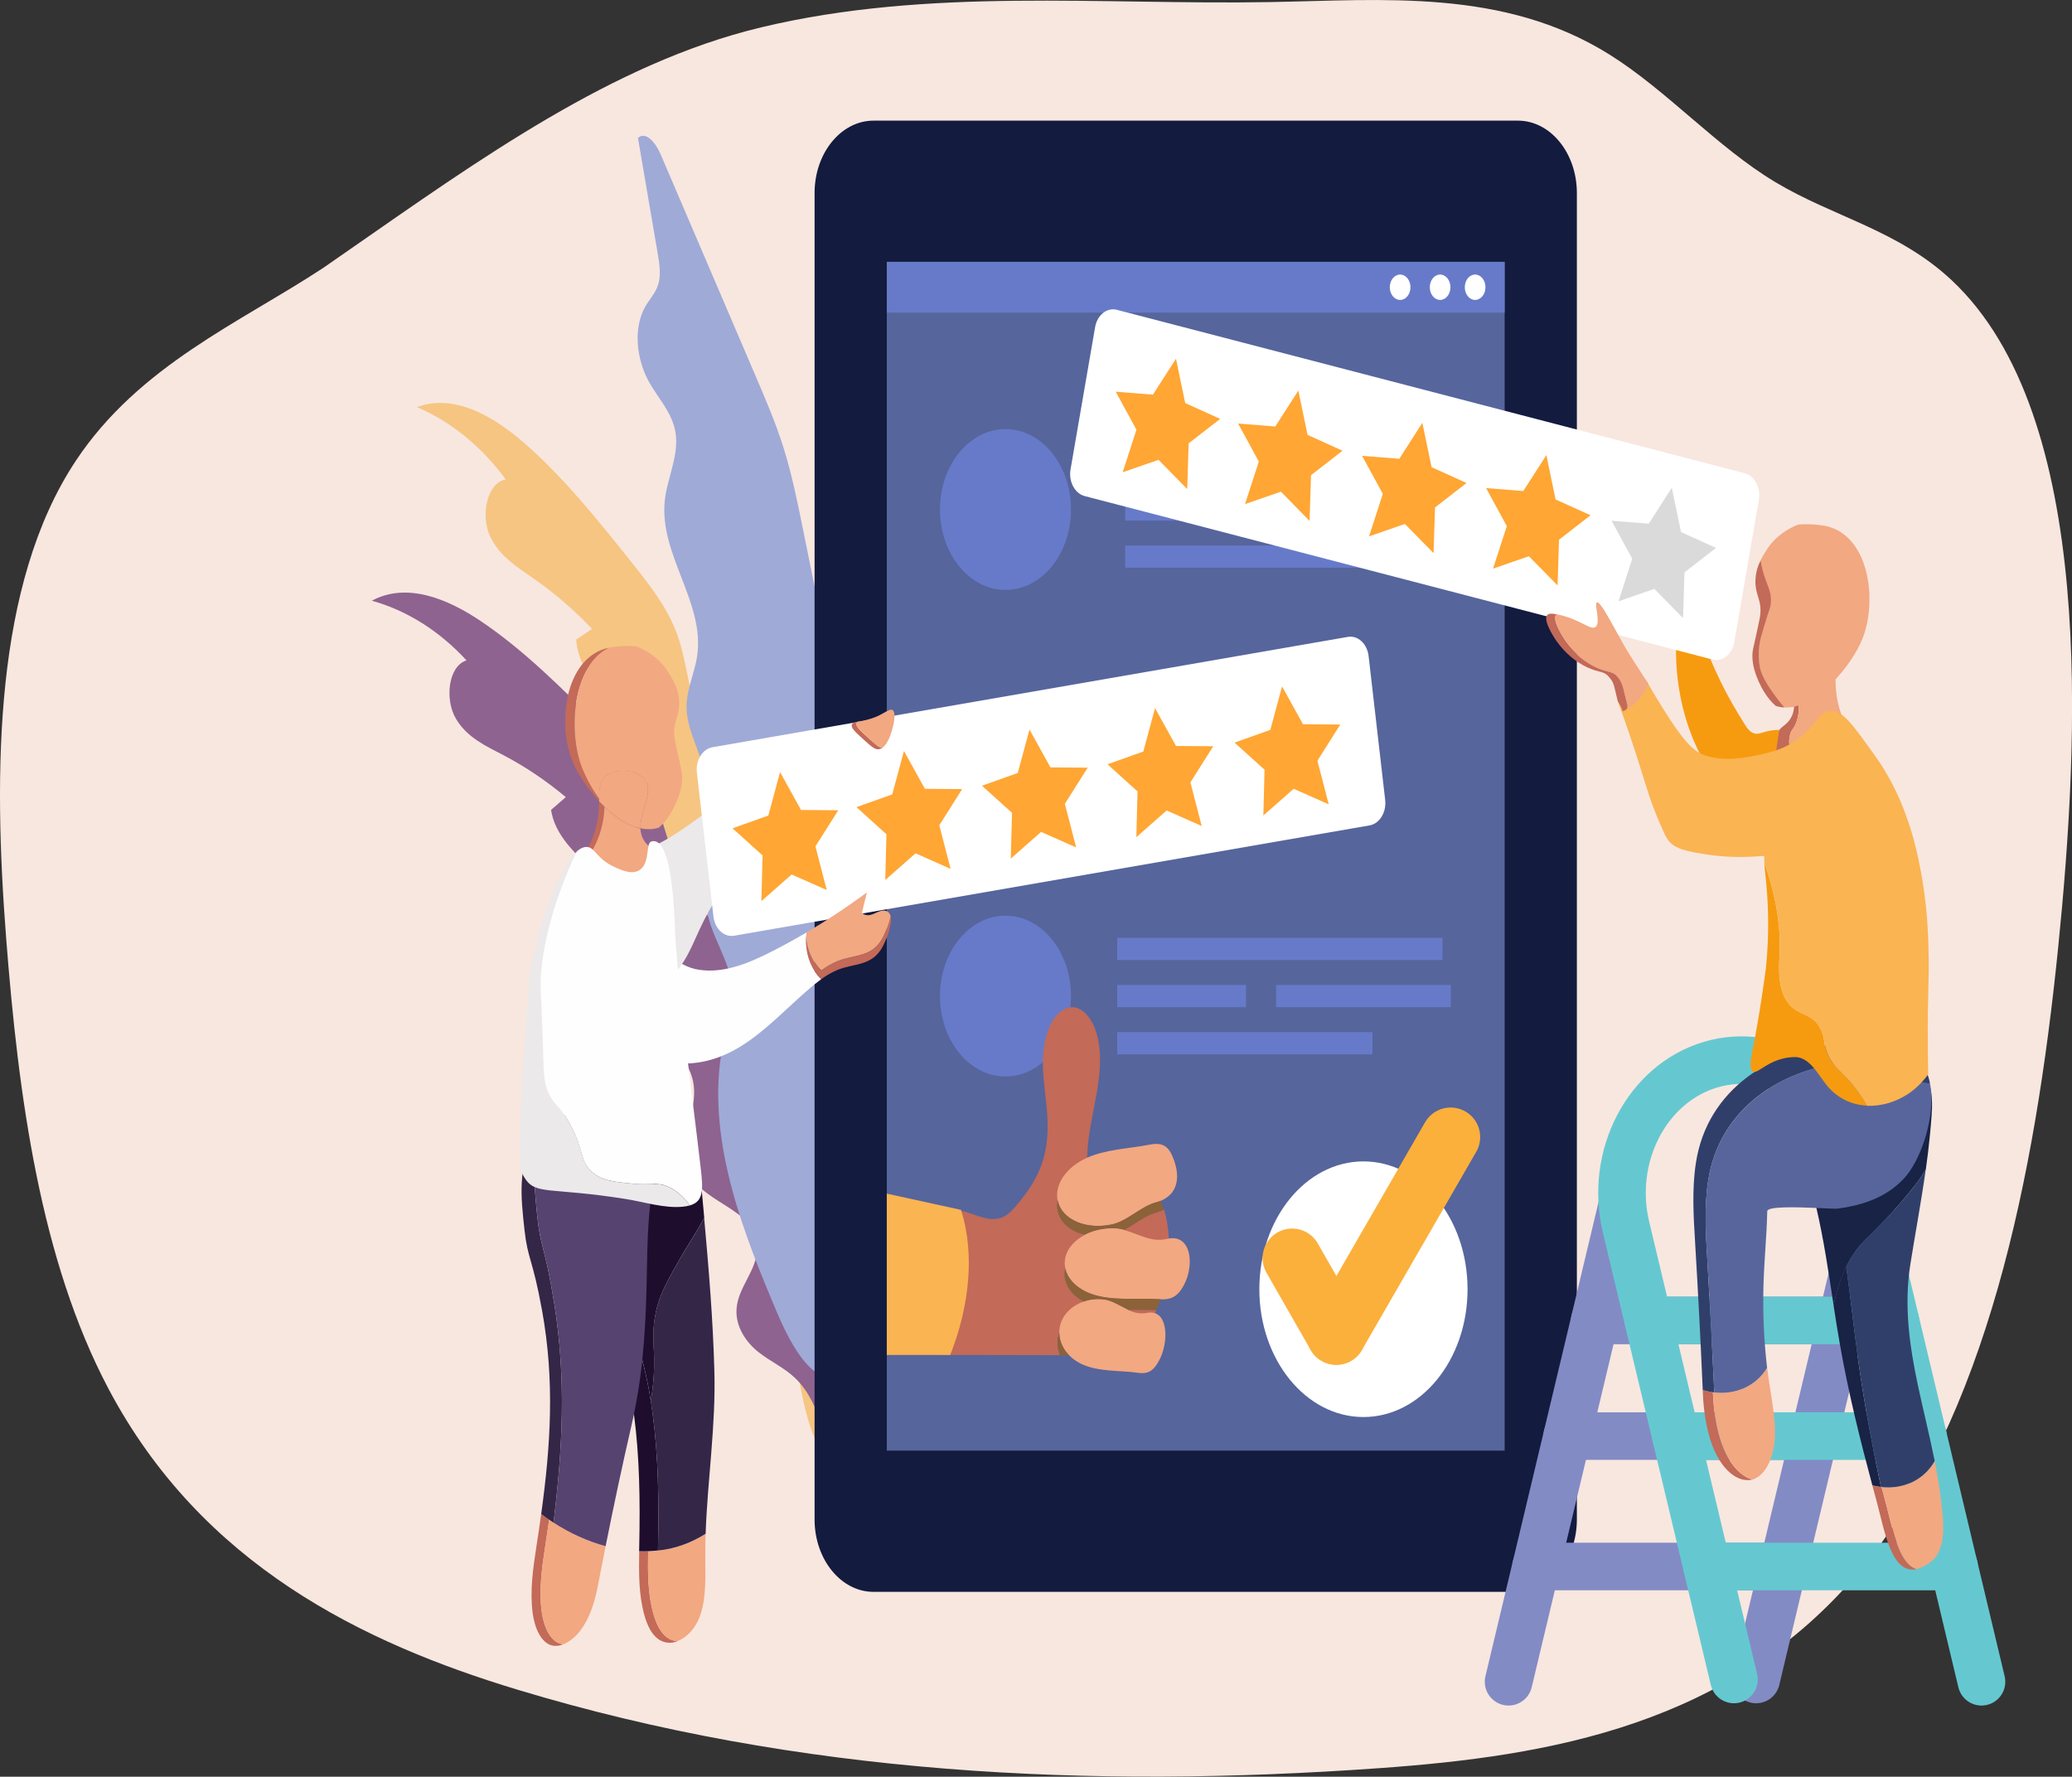 <svg width="456" height="391" viewBox="0 0 456 391" fill="none" xmlns="http://www.w3.org/2000/svg">
<rect x="0" y="0" width="456" height="391" fill="#333333" stroke="none"/>
<g clip-path="url(#clip0)">
<path d="M161.174 7.714C163.329 7.078 165.495 6.5 167.673 5.98C204.588 -2.805 242.194 1.115 279.451 0.46C304.337 0.026 330.825 -2.576 354.111 11.942C366.875 19.903 377.859 32.379 390.714 40.084C403.57 47.789 417.754 50.625 429.564 61.713C461.351 91.55 457.572 162.777 452.973 208.35C447.859 259.019 437.204 312.229 409.228 345.76C380.917 379.691 340.923 386.464 303.493 389.123C240.04 393.654 175.927 390.64 113.862 371.843C79.897 361.57 44.374 344.39 23.868 305.612C8.9 277.313 4.054 241.332 1.356 206.49C-1.483 169.832 -1.335 128.599 16.677 101.415C30.614 80.415 52.811 71.005 71.095 58.986C100.113 38.957 129.25 17.141 161.174 7.714Z" fill="#F8E7DF"/>
<path d="M169.52 201.842C167.705 192.831 165.755 183.769 162.269 175.534C159.048 167.928 154.538 161.086 152.317 152.986C151.204 148.923 150.692 144.621 149.385 140.649C147.266 134.145 143.169 128.976 139.182 123.977C131.62 114.489 123.995 104.949 115.166 97.318C108.317 91.407 99.77 86.564 91.774 89.603C99.272 92.802 105.99 98.272 111.305 105.509C107.152 106.255 105.757 113.435 107.816 117.928C109.875 122.42 113.901 124.866 117.553 127.402C122.078 130.558 126.345 134.243 130.292 138.407L126.806 140.762C127.481 151.169 139.902 156.598 139.313 166.996C139.076 171.181 136.628 174.849 136.551 179.042C136.339 190.433 152.2 194.002 152.507 205.389C152.67 211.308 148.22 216.641 149.202 222.443C150.734 231.51 163.919 233.5 163.149 242.711C162.739 247.667 158.081 250.733 157.378 255.637C156.83 259.444 158.882 263.125 161.319 265.575C163.756 268.025 166.663 269.742 168.906 272.457C174.203 278.857 174.557 288.961 175.161 298.041C175.45 302.268 178.692 324.704 185.198 320.589C189.765 317.705 183.75 289.719 183.107 284.65C179.571 256.821 175.042 229.218 169.52 201.842Z" fill="#F6C582"/>
<path d="M169.287 233.114C166.663 224.412 163.901 215.67 159.688 207.964C155.803 200.849 150.696 194.665 147.75 186.895C146.274 182.992 145.373 178.808 143.717 175.04C141.008 168.882 136.48 164.29 132.062 159.863C123.688 151.472 115.254 143.03 105.771 136.66C98.428 131.725 89.493 128.078 81.825 132.198C89.561 134.35 96.728 138.867 102.663 145.328C98.605 146.629 97.87 153.966 100.325 158.146C102.779 162.326 107 164.216 110.86 166.228C115.645 168.745 120.219 171.824 124.521 175.421L121.272 178.24C122.883 188.473 135.724 192.181 136.085 202.596C136.226 206.785 134.128 210.77 134.432 214.946C135.255 226.294 151.342 227.668 152.684 238.942C153.39 244.805 149.442 250.715 150.943 256.343C153.291 265.146 166.575 265.315 166.649 274.577C166.688 279.555 162.34 283.25 162.086 288.21C161.888 292.069 164.261 295.447 166.903 297.546C169.545 299.645 172.593 300.959 175.069 303.348C180.9 308.985 182.175 318.958 183.612 327.917C184.28 332.075 189.56 353.934 195.62 348.965C199.894 345.47 191.382 318.486 190.277 313.534C184.254 286.372 177.257 259.565 169.287 233.114Z" fill="#8E6390"/>
<path d="M190.619 190.798C188.324 173.782 184.93 157.023 181.539 140.281L176.711 116.432C175.489 110.404 174.267 104.355 172.445 98.562C170.739 93.124 168.524 87.951 166.313 82.796L145.348 33.866C144.331 31.49 142.12 28.732 140.404 30.375C141.852 38.863 143.302 47.349 144.755 55.833C145.147 58.131 145.529 60.603 144.801 62.771C144.204 64.545 142.957 65.846 142.05 67.411C139.263 72.224 140.1 79.145 142.816 84.019C144.875 87.717 147.969 90.822 148.668 95.219C149.47 100.262 146.832 105.118 146.298 110.218C145.066 122.043 155.128 132.554 153.44 144.292C152.889 148.108 151.105 151.633 151.091 155.505C151.091 158.432 152.084 161.199 153.065 163.861L159.868 182.264C160.316 183.469 160.768 184.727 160.775 186.054C160.775 189.831 157.403 192.163 156.128 195.593C153.507 202.666 160.482 209.617 161.143 217.344C161.468 221.164 160.2 224.876 159.377 228.575C154.987 248.009 162.375 268.242 169.88 286.181C172.512 292.477 177.16 303.959 184.202 303.487C189.793 303.092 190.955 294.229 191.682 288.878C194.487 268.255 194.744 246.696 193.801 225.864C193.257 214.114 192.195 202.407 190.619 190.798Z" fill="#9FAAD7"/>
<path d="M334.053 26.55H192.251C185.083 26.55 179.271 33.685 179.271 42.486V334.386C179.271 343.187 185.083 350.322 192.251 350.322H334.053C341.222 350.322 347.033 343.187 347.033 334.386V42.486C347.033 33.685 341.222 26.55 334.053 26.55Z" fill="#131B3F"/>
<path d="M331.14 57.624H195.165V319.24H331.14V57.624Z" fill="#56659C"/>
<path d="M331.14 57.624H195.165V68.794H331.14V57.624Z" fill="#677AC9"/>
<path d="M324.641 66.006C325.897 66.006 326.916 64.755 326.916 63.213C326.916 61.671 325.897 60.421 324.641 60.421C323.385 60.421 322.367 61.671 322.367 63.213C322.367 64.755 323.385 66.006 324.641 66.006Z" fill="white"/>
<path d="M316.938 66.006C318.194 66.006 319.213 64.755 319.213 63.213C319.213 61.671 318.194 60.421 316.938 60.421C315.682 60.421 314.664 61.671 314.664 63.213C314.664 64.755 315.682 66.006 316.938 66.006Z" fill="white"/>
<path d="M308.137 66.006C309.393 66.006 310.411 64.755 310.411 63.213C310.411 61.671 309.393 60.421 308.137 60.421C306.881 60.421 305.862 61.671 305.862 63.213C305.862 64.755 306.881 66.006 308.137 66.006Z" fill="white"/>
<path d="M221.286 129.822C229.246 129.822 235.699 121.899 235.699 112.125C235.699 102.352 229.246 94.429 221.286 94.429C213.326 94.429 206.873 102.352 206.873 112.125C206.873 121.899 213.326 129.822 221.286 129.822Z" fill="#677AC9"/>
<path d="M221.286 236.904C229.246 236.904 235.699 228.981 235.699 219.208C235.699 209.435 229.246 201.512 221.286 201.512C213.326 201.512 206.873 209.435 206.873 219.208C206.873 228.981 213.326 236.904 221.286 236.904Z" fill="#677AC9"/>
<path d="M319.213 99.312H247.626V104.195H319.213V99.312Z" fill="#677AC9"/>
<path d="M275.962 109.684H247.626V114.567H275.962V109.684Z" fill="#677AC9"/>
<path d="M303.786 120.056H247.626V124.939H303.786V120.056Z" fill="#677AC9"/>
<path d="M321.035 109.684H282.584V114.567H321.035V109.684Z" fill="#677AC9"/>
<path d="M317.464 206.395H245.878V211.277H317.464V206.395Z" fill="#677AC9"/>
<path d="M274.214 216.767H245.878V221.649H274.214V216.767Z" fill="#677AC9"/>
<path d="M302.037 227.144H245.878V232.026H302.037V227.144Z" fill="#677AC9"/>
<path d="M319.287 216.767H280.836V221.649H319.287V216.767Z" fill="#677AC9"/>
<path d="M257.279 274.955C257.253 278.72 256.631 282.442 255.449 285.917H255.237C250.508 285.609 244.702 286.38 240.135 284.728C237.158 283.653 234.99 281.593 234.446 279.148C234.356 279.545 234.31 279.954 234.308 280.366C234.308 282.851 235.971 285.058 238.546 286.437C239.187 286.225 239.842 286.08 240.503 286.003C241.154 285.926 241.809 285.91 242.463 285.956C244.635 286.103 246.387 287.386 248.248 288.254C250.385 288.254 252.521 288.215 254.499 288.297C254.393 288.531 254.284 288.761 254.171 288.991C253.795 289.747 253.379 290.472 252.924 291.159C251.524 293.361 249.713 295.117 247.644 296.28C244.112 298.227 240.128 298.249 236.265 298.24H235.283C233.962 296.891 233.164 295.17 233.128 293.331C232.907 293.938 232.776 294.589 232.743 295.252C232.704 296.292 232.899 297.324 233.308 298.236L207.042 298.184C208.96 298.184 210.772 284.429 210.927 282.573C211.372 276.98 209.723 271.681 209.825 266.399C213.537 266.065 217.189 269.599 220.901 267.752C222.173 267.119 223.179 265.909 224.154 264.717C228.12 259.908 230.462 255.398 230.557 248.313C230.66 241.032 228.06 233.631 230.698 226.597C231.673 223.995 233.619 221.645 235.954 221.658C238.634 221.658 240.683 224.772 241.477 227.92C243.664 236.592 239.401 245.759 239.259 254.804C239.245 255.554 239.264 256.304 239.316 257.05C239.337 257.393 239.369 257.74 239.408 258.087C244.285 257.488 249.802 257.128 253.457 261.122C254.264 262.02 254.942 263.079 255.463 264.253C255.163 264.366 254.852 264.474 254.524 264.556C250.946 265.506 248.167 268.767 244.543 269.478C243.798 269.626 243.047 269.719 242.293 269.755C237.465 269.972 233.485 267.704 232.786 264.118C232.665 264.747 232.645 265.397 232.726 266.035C233.104 268.875 235.509 270.952 238.797 271.707C240.026 271.096 241.316 270.684 242.632 270.484C243.397 270.363 244.168 270.302 244.939 270.302C245.77 270.311 246.599 270.427 247.411 270.649C249.77 269.383 251.932 267.501 254.506 266.82C255.077 266.671 255.634 266.453 256.17 266.169C256.615 267.638 256.922 269.164 257.085 270.718C257.148 271.317 257.201 271.919 257.229 272.518C257.229 272.795 257.261 273.077 257.268 273.355C257.282 273.901 257.289 274.426 257.279 274.955Z" fill="#C36A58"/>
<path d="M258.96 259.986C258.79 261.071 258.329 262.054 257.65 262.778C257 263.45 256.247 263.955 255.435 264.261C255.135 264.374 254.824 264.482 254.496 264.565C250.918 265.514 248.138 268.775 244.515 269.486C243.77 269.635 243.019 269.727 242.265 269.764C237.437 269.981 233.457 267.713 232.757 264.127C232.736 264.01 232.715 263.893 232.697 263.776C232.245 260.346 234.873 256.838 238.931 254.925L239.231 254.787C243.356 252.948 248.29 252.796 252.599 251.972C253.906 251.725 255.329 251.5 256.484 252.311C257.374 252.944 257.929 254.097 258.345 255.251C258.992 257.054 259.182 258.642 258.96 259.986Z" fill="#F2A881"/>
<path d="M261.764 278.896C261.599 280.29 261.187 281.622 260.556 282.799C260.39 283.102 260.224 283.389 260.055 283.666C258.826 285.509 257.459 286.034 255.463 285.938H255.251C250.522 285.63 244.716 286.402 240.149 284.75C237.172 283.675 235.004 281.615 234.46 279.169C234.368 278.776 234.321 278.369 234.322 277.96C234.322 275.397 236.088 273.133 238.79 271.755C240.019 271.143 241.309 270.732 242.625 270.532C243.39 270.411 244.16 270.35 244.931 270.35C245.763 270.358 246.592 270.475 247.404 270.697C250.558 271.516 253.267 273.48 256.834 272.639C256.968 272.609 257.095 272.583 257.222 272.565C260.835 271.932 262.195 275.323 261.764 278.896Z" fill="#F2A881"/>
<path d="M256.057 296.904C255.838 297.755 255.531 298.566 255.142 299.319C255 299.6 254.845 299.871 254.679 300.13C253.514 301.969 252.292 302.381 250.494 302.116C246.503 301.54 241.545 301.969 237.755 300.052C236.861 299.61 236.027 299.001 235.283 298.248C233.962 296.9 233.163 295.178 233.128 293.34C233.128 293.21 233.128 293.071 233.128 292.937C233.266 289.901 235.47 287.451 238.542 286.432C239.184 286.221 239.838 286.076 240.499 285.999C241.151 285.922 241.806 285.906 242.459 285.951C244.631 286.098 246.383 287.382 248.244 288.249C249.572 288.949 251.032 289.183 252.461 288.926C253.027 288.792 253.609 288.813 254.167 288.986C256.488 289.754 256.947 293.531 256.057 296.904Z" fill="#F2A881"/>
<path d="M256.166 266.186C255.631 266.47 255.073 266.688 254.503 266.837C251.928 267.518 249.767 269.4 247.407 270.666C246.595 270.444 245.767 270.328 244.935 270.319C244.164 270.319 243.394 270.38 242.629 270.501C241.306 270.702 240.01 271.116 238.776 271.732C235.487 270.978 233.082 268.901 232.704 266.061C232.624 265.423 232.644 264.772 232.764 264.144C233.471 267.721 237.444 269.989 242.272 269.781C243.026 269.745 243.777 269.652 244.522 269.504C248.153 268.792 250.925 265.532 254.503 264.582C254.831 264.5 255.142 264.391 255.442 264.278C255.72 264.892 255.962 265.53 256.166 266.186Z" fill="#8C6239"/>
<path d="M244.917 270.319C245.749 270.328 246.578 270.444 247.39 270.666C246.469 271.177 245.5 271.543 244.504 271.754C243.759 271.903 243.008 271.995 242.254 272.032C241.083 272.092 239.91 271.988 238.758 271.724C239.987 271.113 241.277 270.702 242.593 270.501C243.364 270.379 244.14 270.318 244.917 270.319Z" fill="#F2A881"/>
<path d="M255.449 285.917C255.166 286.731 254.846 287.526 254.492 288.297C252.514 288.215 250.378 288.275 248.241 288.254C246.38 287.387 244.628 286.086 242.456 285.956C241.802 285.91 241.147 285.926 240.496 286.003C239.835 286.08 239.18 286.225 238.539 286.437C235.971 285.054 234.301 282.846 234.301 280.366C234.302 279.954 234.349 279.545 234.439 279.148C234.982 281.593 237.151 283.653 240.128 284.728C244.695 286.38 250.501 285.596 255.23 285.917H255.449Z" fill="#8C6239"/>
<path d="M242.456 285.955C244.628 286.103 246.38 287.386 248.241 288.253C245.415 288.223 242.59 288.037 240.135 287.148C239.591 286.952 239.058 286.713 238.539 286.432C239.18 286.221 239.835 286.076 240.496 285.999C241.147 285.923 241.802 285.908 242.456 285.955Z" fill="#F2A881"/>
<path d="M235.276 298.248H233.301C232.892 297.337 232.697 296.305 232.736 295.265C232.769 294.602 232.9 293.951 233.121 293.344C233.149 295.178 233.955 296.883 235.276 298.248Z" fill="#8C6239"/>
<path d="M209.126 298.183H195.161V262.683L211.485 266.252C211.51 266.325 211.535 266.399 211.556 266.477C211.577 266.555 211.612 266.646 211.637 266.733C214.42 275.739 213.484 287.2 209.126 298.183Z" fill="#FAB452"/>
<path d="M300.063 311.847C312.717 311.847 322.974 299.253 322.974 283.718C322.974 268.183 312.717 255.589 300.063 255.589C287.41 255.589 277.152 268.183 277.152 283.718C277.152 299.253 287.41 311.847 300.063 311.847Z" fill="white"/>
<path d="M284.368 276.867L294.091 293.856" stroke="#FBB03B" stroke-width="13" stroke-linecap="round" stroke-linejoin="round"/>
<path d="M319.255 250.234L294.091 293.856" stroke="#FBB03B" stroke-width="13" stroke-linecap="round" stroke-linejoin="round"/>
<path d="M356.975 265.415L332.001 370.104" stroke="#838BC5" stroke-width="10.47" stroke-miterlimit="10" stroke-linecap="round"/>
<path d="M386.487 369.601L410.231 270.059C410.65 268.305 410.924 266.504 411.047 264.682" stroke="#838BC5" stroke-width="10.47" stroke-miterlimit="10" stroke-linecap="round"/>
<path d="M405.333 290.591H350.967" stroke="#838BC5" stroke-width="10.47" stroke-miterlimit="10" stroke-linecap="round"/>
<path d="M399.261 316.044H344.896" stroke="#838BC5" stroke-width="10.47" stroke-miterlimit="10" stroke-linecap="round"/>
<path d="M392.417 344.737H338.052" stroke="#838BC5" stroke-width="10.47" stroke-miterlimit="10" stroke-linecap="round"/>
<path d="M381.606 369.601L357.851 270.059C354.125 254.449 362.474 238.435 376.499 234.29C390.524 230.144 404.912 239.437 408.638 255.047L436.084 370.104" stroke="#65C8D0" stroke-width="10.47" stroke-miterlimit="10" stroke-linecap="round"/>
<path d="M362.76 290.591H417.125" stroke="#65C8D0" stroke-width="10.47" stroke-miterlimit="10" stroke-linecap="round"/>
<path d="M368.831 316.044H423.197" stroke="#65C8D0" stroke-width="10.47" stroke-miterlimit="10" stroke-linecap="round"/>
<path d="M375.676 344.737H430.041" stroke="#65C8D0" stroke-width="10.47" stroke-miterlimit="10" stroke-linecap="round"/>
<path d="M394.5 166.488C394.098 165.575 393.846 164.573 393.759 163.54C393.721 162.752 393.832 161.964 394.084 161.237C394.345 160.621 394.61 160.435 394.981 159.737C395.327 159.061 395.575 158.318 395.715 157.538C396.09 155.761 395.62 154.442 395.553 152.036C395.451 148.515 395.436 147.6 395.634 146.334C395.801 145.247 396.08 144.19 396.464 143.19C395.32 143.537 394.345 144.153 393.759 144.994C391.52 148.315 396.764 153.753 394.034 158.154C392.915 159.958 391.484 159.936 391.279 161.515C391.05 163.362 387.688 167.598 394.5 166.488Z" fill="#C36A58"/>
<path d="M393.759 163.54C393.846 164.573 394.098 165.575 394.501 166.489C395.475 167.243 396.45 167.846 397.068 168.223L397.315 168.379C398.022 168.813 398.707 169.247 399.385 169.576C400.73 170.323 402.21 170.63 403.68 170.465C405.633 170.227 408.441 169.065 409.193 166.827C410.037 164.325 407.551 162.777 405.612 158.155C402.659 151.113 405.075 146.742 402.825 144.335C402.664 144.162 402.49 144.008 402.306 143.876C400.95 142.883 398.908 142.644 397.111 143.008C396.892 143.052 396.676 143.108 396.464 143.173C396.08 144.174 395.801 145.23 395.634 146.317C395.436 147.583 395.451 148.485 395.553 152.019C395.62 154.426 396.09 155.744 395.715 157.522C395.575 158.301 395.327 159.045 394.981 159.72C394.61 160.418 394.345 160.587 394.084 161.22C393.83 161.952 393.719 162.746 393.759 163.54Z" fill="#F2A881"/>
<path d="M409.874 140.593C407.508 146.507 399.66 156.021 392.728 155.7C391.853 154.709 391.019 153.664 390.231 152.569C387.889 149.322 387.465 147.748 387.292 146.932C386.97 145.306 386.928 143.615 387.168 141.967C387.31 140.836 387.638 139.73 388.292 137.562C389.351 134.093 389.627 133.872 389.704 132.679C389.863 130.572 389.111 129.18 388.496 127.454C388.02 126.135 387.665 124.755 387.437 123.339C387.822 122.59 388.239 121.866 388.687 121.171C390.598 118.101 393.31 116.401 395.783 115.43C397.533 115.3 399.29 115.364 401.031 115.621C402.44 115.802 403.81 116.302 405.071 117.095C411.792 121.366 412.809 133.269 409.874 140.593Z" fill="#F2A881"/>
<path d="M392.727 155.7C392.064 155.673 391.406 155.549 390.767 155.331C389.789 154.449 388.924 153.392 388.2 152.196C387.846 151.607 384.986 146.876 385.805 142.843C385.879 142.479 386.081 141.659 386.511 139.682C387.055 137.137 387.331 135.87 387.387 135.346C387.74 132.224 386.465 131.166 386.328 128.447C386.266 126.637 386.668 124.85 387.476 123.334C387.704 124.75 388.059 126.13 388.535 127.45C389.15 129.184 389.902 130.567 389.743 132.675C389.655 133.867 389.362 134.093 388.33 137.557C387.677 139.725 387.348 140.831 387.207 141.963C386.967 143.61 387.009 145.301 387.331 146.928C387.504 147.73 387.928 149.304 390.269 152.565C391.045 153.66 391.866 154.706 392.727 155.7Z" fill="#C36A58"/>
<path d="M421.844 345.296C416.193 346.597 414.738 336.745 412.891 329.955L412.064 326.919C412.732 327.091 413.408 327.212 414.088 327.284C414.332 328.181 414.572 329.079 414.816 329.976C416.433 335.908 417.754 344.199 421.844 345.296Z" fill="#C36A58"/>
<path d="M424.719 343.874C423.833 344.546 422.861 345.027 421.844 345.296C417.754 344.199 416.433 335.9 414.815 329.955C414.572 329.057 414.332 328.16 414.088 327.262C414.881 327.348 415.677 327.362 416.472 327.305C420.406 327.024 423.853 324.955 425.778 321.512C425.919 322.215 426.054 322.919 426.181 323.624C426.573 325.753 426.908 327.899 427.163 330.059C427.749 335.041 428.529 341.134 424.719 343.874Z" fill="#F2A881"/>
<path d="M413.957 327.236C413.322 327.16 412.69 327.043 412.064 326.885C409.327 316.69 406.767 306.387 404.912 295.811C404.418 293.002 403.973 290.174 403.535 287.334C404.104 284.309 405.043 281.408 406.318 278.727C407.293 285.699 408.034 292.802 409.016 299.779C410.323 309.119 412.064 318.234 413.957 327.236Z" fill="#182345"/>
<path d="M425.121 245.043C425.121 245.113 425.121 245.182 425.121 245.252C425.04 246.552 424.899 248.044 424.733 249.796C424.493 252.315 424.185 254.83 423.832 257.341C422.639 259.431 420.784 261.838 417.973 265.042C413.505 270.128 411.263 271.98 409.649 273.74C408.347 275.195 407.229 276.881 406.332 278.74C405.057 281.421 404.119 284.323 403.549 287.347C402.437 280.106 401.384 272.843 399.749 265.835C399.364 264.179 398.947 262.54 398.488 260.918C395.843 251.561 395.73 241.952 401.956 235.165C403.752 233.229 405.859 231.777 408.14 230.903C410.148 230.134 412.271 229.923 414.353 230.287C414.812 230.365 419.04 231.185 422.123 234.55C423.097 235.595 423.888 236.871 424.45 238.301C424.708 238.968 424.898 239.671 425.015 240.395C425.223 241.931 425.258 243.495 425.121 245.043Z" fill="#182345"/>
<path d="M425.778 321.512C425.591 321.849 425.388 322.172 425.171 322.479C422.716 326.005 418.503 327.778 413.957 327.249C412.064 318.234 410.323 309.119 409.013 299.792C408.031 292.815 407.289 285.713 406.314 278.74C407.212 276.88 408.329 275.195 409.631 273.74C411.227 271.963 413.488 270.128 417.955 265.042C420.781 261.837 422.621 259.431 423.815 257.341C422.843 264.318 421.537 271.256 420.438 278.155C418.976 287.33 420.233 296.124 422.091 304.883C423.264 310.407 424.669 315.923 425.778 321.512Z" fill="#303F6A"/>
<path d="M385.692 325.601C384.071 326.035 382.337 325.419 380.906 324.248C376.668 320.779 375.051 313.373 374.758 306.587L374.726 305.902C375.465 306.127 376.215 306.291 376.972 306.392V306.587C377.265 313.373 378.869 320.771 383.121 324.248C383.9 324.897 384.773 325.356 385.692 325.601Z" fill="#C36A58"/>
<path d="M390.58 316.829C390.301 320.576 388.698 324.435 386.059 325.467C385.939 325.515 385.816 325.554 385.706 325.593C384.79 325.346 383.921 324.886 383.146 324.24C378.908 320.771 377.29 313.365 376.997 306.578V306.383C377.985 306.523 378.982 306.55 379.974 306.466C383.711 306.145 386.992 304.207 388.924 301.011C389.016 301.806 389.117 302.599 389.227 303.391C389.338 304.183 389.456 304.945 389.581 305.677C390.114 309.367 390.863 313.091 390.58 316.829Z" fill="#F2A881"/>
<path d="M424.761 238.504C423.274 237.966 421.469 238.101 420.286 237.849C417.959 237.351 415.617 236.44 413.261 235.638C412.449 235.36 411.637 235.1 410.824 234.87C408.766 234.223 406.637 233.98 404.517 234.151C393.335 235.395 378.427 243.062 375.909 259.99C375.058 265.675 375.404 271.555 375.75 277.335C376.336 287.087 376.841 296.705 377.283 306.431C376.424 306.333 375.573 306.157 374.736 305.902C374.263 295.001 373.705 284.268 373.052 273.38C372.699 267.6 372.345 261.72 373.211 256.035C375.739 239.124 390.647 231.441 401.818 230.196C403.939 230.026 406.068 230.269 408.126 230.916C408.938 231.146 409.751 231.406 410.563 231.683C412.919 232.486 415.26 233.396 417.588 233.895C418.782 234.151 420.611 234.008 422.105 234.563C423.119 234.94 423.984 235.634 424.394 236.991C424.544 237.484 424.667 237.99 424.761 238.504Z" fill="#303F6A"/>
<path d="M419.1 259.257C415.01 263.732 409.465 265.298 404.411 265.991C404.015 266.048 402.094 265.935 399.735 265.835C395.168 265.64 388.955 265.467 388.931 266.559C388.814 272.04 388.284 276.871 388.108 282.668C387.924 288.803 388.189 294.946 388.899 301.024C386.519 304.965 382.083 306.99 377.272 306.435C376.831 296.709 376.326 287.091 375.739 277.339C375.386 271.559 375.033 265.679 375.898 259.994C378.427 243.083 393.335 235.399 404.506 234.155C406.631 233.983 408.765 234.226 410.828 234.875C411.64 235.105 412.453 235.365 413.265 235.642C415.621 236.444 417.962 237.377 420.29 237.854C421.473 238.105 423.278 237.971 424.765 238.508C424.878 239.131 424.957 239.763 425.001 240.399C425.492 247.155 422.532 255.502 419.1 259.257Z" fill="#58659C"/>
<path d="M378.526 172.798C377.106 171.019 375.822 169.084 374.691 167.018C372.704 163.365 371.193 159.355 370.212 155.132C369.081 150.254 368.649 145.171 368.937 140.112L374.306 139.617C374.768 140.892 375.411 142.592 376.223 144.569C377.694 148.146 379.371 151.589 381.242 154.872C382.136 156.437 383.086 157.951 384.018 159.477C384.583 160.401 385.307 161.255 386.204 161.441C386.911 161.589 387.617 161.307 388.302 161.099C389.364 160.779 390.454 160.621 391.548 160.63L390.658 166.935C390.642 167.166 390.579 167.388 390.474 167.581C390.341 167.747 390.174 167.864 389.99 167.92C386.171 169.541 382.35 171.167 378.526 172.798Z" fill="#F69B0F"/>
<path d="M410.927 243.317C407.748 243.179 404.591 241.882 402.143 238.981C400.229 236.7 398.481 232.876 395.281 232.629C393.148 232.603 391.038 233.168 389.107 234.281C387.341 235.261 386.19 236.397 385.575 235.677C384.961 234.957 385.416 232.52 385.575 231.74C387.218 223.687 388.45 214.499 388.662 212.812C389.286 206.528 389.286 200.173 388.662 193.889C388.539 192.588 388.359 191.239 388.281 189.804C391.265 198.325 391.841 204.76 391.668 209.417C391.558 212.396 391.025 217.617 393.639 220.86C395.902 223.67 398.749 222.794 400.628 226.363C401.847 228.674 401.07 229.832 402.599 232.741C403.715 234.857 404.771 235.469 406.544 237.364C408.193 239.126 409.665 241.125 410.927 243.317Z" fill="#F69B0F"/>
<path d="M424.274 229.819C424.274 232.59 424.33 234.879 424.358 236.423C423.084 238.168 421.577 239.635 419.901 240.759C417.198 242.52 414.177 243.415 411.118 243.361H410.927C409.67 241.163 408.204 239.159 406.558 237.39C404.792 235.495 403.733 234.884 402.613 232.768C401.084 229.862 401.861 228.7 400.642 226.389C398.763 222.82 395.917 223.696 393.653 220.886C391.039 217.643 391.573 212.422 391.682 209.443C391.855 204.786 391.279 198.351 388.295 189.83C388.295 189.735 388.295 189.64 388.295 189.54C388.277 189.15 388.267 188.751 388.27 188.347L387.808 188.386H387.786C386.759 188.469 385.636 188.538 384.438 188.573C381.215 188.668 377.991 188.449 374.796 187.918C369.499 187.12 368.121 186.184 367.164 184.957C366.634 184.267 366.179 183.222 365.289 181.175C364.4 179.144 363.596 177.058 362.88 174.927C361.768 171.553 359.804 164.546 356.004 154.248C357.113 154.378 357.646 154.178 358.67 153.701C360.394 152.899 361.305 151.785 362.227 149.634C370.389 163.77 372.766 165.361 375.196 166.215C379.434 167.707 384.354 166.701 386.642 166.215C390.849 165.322 392.957 164.62 395.662 162.616C399.961 159.438 400.081 156.728 402.602 156.455C405.364 156.151 407.547 159.212 411.937 165.327C414.348 168.556 416.423 172.141 418.114 175.998C420.02 180.459 421.461 185.196 422.402 190.099C424.214 198.793 424.376 206.004 424.461 210.549C424.549 216.303 424.2 218.514 424.274 229.819Z" fill="#FAB452"/>
<path d="M358.656 153.662L358.635 153.588L358.656 153.662Z" fill="#0000FF"/>
<path d="M383.967 104.146L245.797 68.181C243.614 67.613 241.469 69.325 241.006 72.005L235.603 103.294C235.141 105.974 236.535 108.607 238.718 109.175L376.888 145.14C379.071 145.709 381.216 143.996 381.678 141.316L387.081 110.028C387.544 107.348 386.15 104.715 383.967 104.146Z" fill="white"/>
<path d="M254.969 101.194L247.075 103.93L250.106 94.573L245.55 86.204L253.733 86.854L258.808 78.945L260.835 88.701L268.531 92.183L261.598 97.564L261.277 107.624L254.969 101.194Z" fill="#FFA634"/>
<path d="M281.899 108.201L274.005 110.937L277.036 101.58L272.48 93.211L280.663 93.861L285.738 85.952L287.765 95.709L295.461 99.191L288.528 104.572L288.21 114.636L281.899 108.201Z" fill="#FFA634"/>
<path d="M309.186 115.304L301.296 118.04L304.326 108.683L299.766 100.314L307.953 100.964L313.028 93.051L315.056 102.812L322.752 106.294L315.819 111.675L315.497 121.735L309.186 115.304Z" fill="#FFA634"/>
<path d="M336.476 122.407L328.583 125.143L331.616 115.785L327.057 107.412L335.24 108.063L340.319 100.153L342.343 109.91L350.038 113.396L343.105 118.777L342.788 128.837L336.476 122.407Z" fill="#FFA634"/>
<path d="M364.088 129.592L356.194 132.328L359.225 122.97L354.669 114.597L362.852 115.248L367.927 107.338L369.954 117.095L377.65 120.581L370.717 125.962L370.396 136.022L364.088 129.592Z" fill="#DADADA"/>
<path d="M362.795 150.549C361.805 152.87 360.244 154.75 358.335 155.921C358.215 155.548 358.14 155.306 358.109 155.184C357.3 151.993 357.215 150.497 356.064 149.079C354.824 147.552 353.991 148.168 351.211 146.876C348.603 145.668 346.277 143.688 344.441 141.113C344.204 140.779 341.555 136.907 342.268 135.524C342.349 135.375 342.465 135.259 342.6 135.194C347.686 136.127 350.183 138.988 351.236 137.896C351.264 137.864 351.29 137.829 351.313 137.792C352.193 136.59 350.84 132.996 351.409 132.588C351.73 132.358 352.447 133.299 353.351 134.787C354.912 137.354 357.028 141.534 358.603 144.014C360.122 146.377 361.513 148.554 362.795 150.549Z" fill="#F2A881"/>
<path d="M357.72 156.264L357.367 156.437C357.014 156.593 357.056 156.355 356.918 155.921C356.781 155.488 356.039 154.334 356.004 154.209C355.195 151.017 355.35 150.497 354.195 149.079C352.956 147.552 352.126 148.168 349.343 146.876C346.735 145.667 344.411 143.688 342.576 141.113C342.339 140.779 339.687 136.907 340.404 135.524C340.693 134.956 341.463 134.982 342.576 135.181H342.622C342.486 135.246 342.37 135.362 342.29 135.511C341.583 136.894 344.225 140.766 344.462 141.1C346.298 143.675 348.624 145.655 351.232 146.863C354.012 148.164 354.845 147.539 356.085 149.066C357.236 150.484 357.321 151.98 358.13 155.171C358.19 155.383 358.181 155.615 358.104 155.819C358.028 156.023 357.89 156.182 357.72 156.264Z" fill="#C36A58"/>
<path d="M180.741 215.492C179.879 216.112 179.042 216.793 178.223 217.491C173.137 221.827 168.482 226.94 162.887 230.352C152.652 236.609 141.803 234.897 133.425 225.292C129.893 221.251 124.105 215.193 124.09 208.78C124.09 205.098 125.599 200.975 128.226 199.019C132.779 195.654 138.211 199.847 141.591 203.988C145.034 208.199 148.792 212.661 153.818 213.415C159.416 214.282 165.028 211.867 170.114 209.261C172.609 207.983 175.082 206.623 177.53 205.181C177.256 207.095 177.41 209.065 177.976 210.881C178.541 212.696 179.497 214.29 180.741 215.492Z" fill="#FEFEFE"/>
<path d="M149.12 361.163C148.414 361.473 147.661 361.589 146.915 361.505C146.168 361.42 145.445 361.136 144.797 360.673C143.318 359.567 142.424 357.581 141.848 355.573C140.559 351.064 140.584 346.194 140.676 341.398C141.336 341.42 141.993 341.42 142.643 341.398C142.558 346.081 142.565 350.825 143.823 355.226C144.398 357.234 145.292 359.22 146.772 360.326C147.481 360.854 148.291 361.143 149.12 361.163Z" fill="#C36A58"/>
<path d="M155.269 338.341C155.227 339.72 155.206 341.099 155.213 342.478C155.213 347.048 155.52 351.844 153.917 355.972C153.436 357.188 152.762 358.274 151.936 359.168C151.109 360.061 150.146 360.744 149.103 361.176C148.273 361.154 147.463 360.864 146.754 360.334C145.274 359.229 144.381 357.243 143.805 355.235C142.548 350.834 142.541 346.09 142.625 341.407C144.217 341.358 145.804 341.164 147.372 340.826C150.136 340.249 152.81 339.143 155.294 337.548C155.284 337.803 155.276 338.077 155.269 338.341Z" fill="#F2A881"/>
<path d="M144.826 339.911C144.826 340.344 144.808 340.778 144.798 341.212C143.422 341.372 142.039 341.427 140.658 341.377L140.69 339.889C140.884 330.35 140.768 320.619 139.514 311.214C138.785 305.454 137.521 299.815 135.749 294.407C132.924 285.912 128.615 278.155 126.566 269.326C125.387 264.274 125.012 258.659 126.835 253.902C126.912 253.707 126.99 253.512 127.075 253.321C128.777 249.419 131.91 246.639 135.406 245.139C137.854 244.077 140.453 243.647 143.042 243.877C143.272 243.899 143.501 243.929 143.72 243.959C142.296 244.162 140.895 244.558 139.542 245.139C136.046 246.639 132.913 249.401 131.211 253.321C131.126 253.512 131.048 253.707 130.97 253.902C129.148 258.672 129.522 264.274 130.702 269.326C132.761 278.155 137.059 285.912 139.885 294.407C141.657 299.815 142.92 305.454 143.65 311.214C144.903 320.641 145.02 330.354 144.826 339.911Z" fill="#1E0D2D"/>
<path d="M154.987 268.021C154.482 268.927 153.927 269.89 153.337 270.896C151.522 273.979 151.003 274.586 149.417 277.4C147.008 281.662 145.606 284.151 144.716 287.265C143.445 291.714 143.823 295.365 143.932 297.849C144.07 301.341 143.832 304.84 143.226 308.256C142.488 303.521 141.374 298.887 139.899 294.419C137.073 285.925 132.765 278.167 130.716 269.339C129.537 264.287 129.162 258.672 130.985 253.915C131.062 253.72 131.14 253.525 131.225 253.334C132.927 249.431 136.06 246.652 139.556 245.151C140.903 244.575 142.297 244.182 143.713 243.981C150.862 245.03 153.465 251.179 154.227 259.63C154.478 262.427 154.736 265.228 154.987 268.021Z" fill="#1E0D2D"/>
<path d="M155.294 337.535C152.029 339.609 148.461 340.866 144.797 341.233C144.797 340.8 144.797 340.366 144.826 339.933C145.02 330.393 144.903 320.662 143.65 311.257C143.519 310.264 143.374 309.271 143.212 308.287C143.818 304.871 144.056 301.372 143.918 297.88C143.809 295.395 143.431 291.744 144.702 287.295C145.592 284.182 146.994 281.693 149.403 277.43C150.989 274.625 151.522 274.018 153.323 270.926C153.917 269.92 154.468 268.958 154.973 268.051C155.979 279.221 156.912 290.413 157.215 301.648C157.561 313.746 155.707 325.61 155.294 337.535Z" fill="#342647"/>
<path d="M123.995 361.852C123.22 362.195 122.387 362.295 121.572 362.143C119.015 361.579 117.631 358.106 117.224 354.957C116.599 350.136 117.299 345.214 118.04 340.414C118.415 337.981 118.775 335.583 119.1 333.207C119.681 333.641 120.27 334.055 120.866 334.452C120.597 336.302 120.317 338.172 120.025 340.063C119.284 344.863 118.584 349.784 119.209 354.606C119.616 357.754 121 361.228 123.557 361.791C123.702 361.824 123.848 361.844 123.995 361.852Z" fill="#C36A58"/>
<path d="M133.284 340.271C132.672 343.315 132.071 346.372 131.483 349.442C130.508 354.481 128.364 359.706 124.454 361.648C124.302 361.722 124.15 361.791 123.995 361.852C123.845 361.845 123.695 361.825 123.547 361.791C120.989 361.228 119.605 357.754 119.199 354.606C118.574 349.784 119.273 344.863 120.015 340.063C120.304 338.172 120.584 336.302 120.855 334.452C124.748 337.117 128.934 339.077 133.284 340.271Z" fill="#F2A881"/>
<path d="M121.819 335.089C120.908 334.511 120.003 333.884 119.104 333.207C121.184 318.121 122.106 303.959 119.305 288.457C117.218 276.889 116.158 277.27 115.42 270.614C114.646 263.572 113.88 256.595 117.638 250.858C117.998 250.309 118.389 249.79 118.807 249.306C116.981 254.8 117.592 261.053 118.206 267.353C118.913 274.599 119.944 274.183 121.964 286.775C124.659 303.513 123.804 318.82 121.819 335.089Z" fill="#342647"/>
<path d="M143.162 264.435C142.601 269.265 142.456 274.152 142.382 279.026C142.191 290.352 141.746 300.495 139.514 311.236C139.351 312.029 139.161 312.831 138.991 313.634C136.936 322.527 135.064 331.364 133.284 340.271C129.292 339.177 125.436 337.434 121.819 335.089C123.804 318.82 124.645 303.513 121.968 286.775C119.948 274.2 118.923 274.599 118.21 267.353C117.595 261.053 116.984 254.8 118.81 249.306C122.455 245.03 127.22 244.263 127.901 244.168C130.429 243.826 132.986 244.165 135.396 245.16C139.203 246.709 142.382 249.731 143.696 253.399C144.956 256.903 143.575 260.892 143.162 264.435Z" fill="#564370"/>
<path d="M129.646 206.581C128.48 199.643 132.793 193.572 137.02 190.181C140.273 187.58 143.932 186.4 147.347 184.341C151.246 181.923 155 179.17 158.582 176.102C161.496 173.665 165.077 169.021 168.849 169.84C169.411 169.966 172.028 170.534 172.95 172.975C173.416 174.211 173.366 175.716 173.334 176.765C173.297 177.945 173.125 179.113 172.822 180.234C172.116 182.558 170.248 183.638 168.701 184.874C166.817 186.409 165.039 188.132 163.385 190.025C159.689 194.185 156.538 199.02 154.044 204.361C152.525 207.604 151.201 211.117 148.976 213.597C143.272 219.928 131.377 216.884 129.646 206.581Z" fill="#EBE9EA"/>
<path d="M133.534 197.276C133.065 197.329 132.592 197.329 132.122 197.276C130.169 197.037 127.361 195.875 126.609 193.638C125.764 191.136 128.251 189.588 130.19 184.965C131.309 182.294 131.878 179.327 131.846 176.323C132.235 176.757 132.634 177.143 133.04 177.533C132.954 180.127 132.402 182.665 131.422 184.965C129.483 189.596 126.997 191.144 127.841 193.638C128.593 195.875 131.401 197.037 133.354 197.276H133.534Z" fill="#C36A58"/>
<path d="M143.823 193.43C143.335 193.474 142.845 193.474 142.357 193.43C142.035 193.399 141.686 193.352 141.297 193.291C140.323 194.045 139.348 194.648 138.73 195.025L138.482 195.181C137.776 195.615 137.091 196.049 136.413 196.378C135.5 196.87 134.528 197.176 133.534 197.284H133.351C131.398 197.046 128.59 195.884 127.838 193.646C126.993 191.144 129.48 189.596 131.419 184.974C132.398 182.674 132.951 180.135 133.036 177.542C133.22 177.724 133.39 177.897 133.598 178.071C133.704 178.166 133.81 178.266 133.919 178.357C134.029 178.448 134.16 178.569 134.273 178.669L134.626 178.973C134.746 179.077 134.869 179.176 134.979 179.268L135.35 179.554C135.601 179.745 135.851 179.922 136.099 180.096C136.197 180.165 136.296 180.235 136.399 180.3C136.678 180.486 136.96 180.659 137.239 180.824L137.508 180.98C138.076 181.301 138.66 181.579 139.256 181.813L139.546 181.926L139.952 182.064C140.28 182.173 140.609 182.264 140.934 182.333C140.974 183.293 141.252 184.215 141.732 184.974C142.851 186.778 144.282 186.756 144.487 188.335C144.691 189.913 147.125 193.1 143.823 193.43Z" fill="#F2A881"/>
<path d="M140.962 182.298C140.637 182.229 140.309 182.138 139.98 182.029C140.051 181.119 140.206 180.13 140.245 178.821C140.347 175.3 140.362 174.385 140.164 173.119C139.997 172.032 139.718 170.975 139.334 169.975C140.478 170.322 141.471 170.937 142.039 171.779C143.847 174.458 140.778 178.504 140.962 182.298Z" fill="#C36A58"/>
<path d="M140.245 178.821C140.206 180.122 140.051 181.119 139.98 182.03C137.123 181.11 134.269 178.903 131.857 176.297C131.903 174.021 131.857 172.325 132.987 171.12C133.148 170.947 133.322 170.793 133.506 170.66C134.863 169.667 136.904 169.429 138.702 169.793C138.921 169.836 139.136 169.893 139.348 169.958C139.732 170.958 140.011 172.015 140.178 173.101C140.362 174.385 140.347 175.3 140.245 178.821Z" fill="#F2A881"/>
<path d="M140.955 181.939C140.955 182.06 140.955 182.177 140.955 182.299C140.63 182.229 140.302 182.138 139.973 182.03L139.567 181.891L139.277 181.778C138.682 181.544 138.098 181.266 137.529 180.946L137.261 180.79C136.982 180.625 136.699 180.451 136.42 180.265L136.12 180.061C135.873 179.888 135.622 179.71 135.371 179.519L135 179.233L134.647 178.938L134.294 178.634L133.941 178.322C133.831 178.231 133.725 178.131 133.619 178.036C133.429 177.863 133.241 177.689 133.058 177.507C132.652 177.117 132.253 176.709 131.864 176.297C131.864 176.115 131.864 175.942 131.864 175.768C131.899 173.756 131.945 172.23 132.984 171.12C133.144 170.947 133.318 170.793 133.503 170.66C134.859 169.667 136.9 169.429 138.698 169.793C138.917 169.836 139.133 169.893 139.344 169.958C140.489 170.305 141.481 170.92 142.05 171.762C142.06 171.776 142.07 171.792 142.078 171.809C143.756 174.42 140.966 178.283 140.955 181.939Z" fill="#F2A881"/>
<path d="M128 168.752C129.01 171.301 130.308 173.663 131.853 175.768C131.853 175.942 131.853 176.115 131.853 176.297C129.162 173.409 126.997 170.031 125.934 167.378C122.999 160.054 124.016 148.151 130.709 143.884C131.783 143.203 132.94 142.741 134.135 142.518C133.67 142.735 133.219 142.995 132.786 143.294C126.082 147.917 125.065 160.817 128 168.752Z" fill="#C36A58"/>
<path d="M147.602 178.981C146.878 180.177 146.012 181.234 145.034 182.116C144.457 182.311 143.865 182.431 143.268 182.472H143.088C142.378 182.501 141.668 182.439 140.969 182.285C140.785 178.526 143.819 174.48 142.074 171.813C142.066 171.797 142.057 171.781 142.046 171.766C141.478 170.925 140.485 170.309 139.341 169.962C139.129 169.897 138.913 169.84 138.695 169.797C136.897 169.416 134.855 169.654 133.499 170.664C133.315 170.797 133.141 170.951 132.98 171.124C131.942 172.234 131.896 173.76 131.86 175.772C130.315 173.667 129.018 171.305 128.007 168.756C125.072 160.821 126.089 147.943 132.782 143.299C133.216 142.999 133.667 142.74 134.131 142.522C134.333 142.479 134.538 142.444 134.746 142.414C136.488 142.155 138.246 142.091 139.998 142.223C142.47 143.186 145.182 144.894 147.09 147.964C147.54 148.657 147.957 149.381 148.34 150.132C149.144 151.651 149.54 153.44 149.474 155.249C149.332 157.968 148.061 159.026 148.414 162.148C148.471 162.651 148.746 163.922 149.29 166.484C149.717 168.462 149.919 169.281 149.996 169.645C150.816 173.656 147.958 178.391 147.602 178.981Z" fill="#F2A881"/>
<path d="M151.801 265.285C151.305 265.422 150.801 265.513 150.293 265.558C146.189 265.965 141.76 264.504 137.706 263.862C120.636 261.161 117.804 263.121 115.37 259.071C114.102 256.963 113.982 254.951 115.06 236.718C115.837 223.588 116.225 217.023 116.61 214.768C118.606 203.112 122.967 190.971 126.898 187.45C125.606 190.201 124.427 193.03 123.366 195.927C122.558 198.118 121.841 200.359 121.219 202.639C120.143 206.465 119.42 210.427 119.065 214.451C118.849 217.096 119.065 216.988 119.397 226.879C119.725 236.418 119.58 237.719 120.555 240.117C121.89 243.421 122.854 242.719 125.369 247.25C128.615 253.083 127.523 255.155 130.013 257.657C132.175 259.825 134.82 260.068 139.305 260.506C143.47 260.914 144.533 260.107 146.938 261.118C148.829 261.957 150.507 263.395 151.801 265.285Z" fill="#EBE9EA"/>
<path d="M151.801 265.285C150.505 263.386 148.822 261.942 146.924 261.1C144.518 260.09 143.455 260.897 139.291 260.489C134.806 260.055 132.161 259.795 129.999 257.64C127.509 255.155 128.586 253.083 125.355 247.233C122.84 242.715 121.876 243.404 120.541 240.1C119.566 237.681 119.711 236.393 119.383 226.862C119.029 216.971 118.835 217.079 119.051 214.434C119.406 210.41 120.129 206.448 121.205 202.622C121.83 200.337 122.551 198.092 123.363 195.897C124.424 193 125.602 190.171 126.895 187.42C127.735 186.665 128.555 186.301 129.328 186.409C131.03 186.652 131.355 189.011 135.223 190.802C136.787 191.517 139.436 192.736 141.117 191.201C143.014 189.466 142.149 185.598 143.293 185.208C148.379 183.534 148.467 204.201 148.658 206.837C149.869 223.618 152.281 240.291 154.199 256.959C154.771 261.794 154.891 264.405 151.801 265.285Z" fill="#FEFEFE"/>
<path d="M194.222 208.376C191.93 212.63 188.073 211.962 184.421 213.406C183.135 213.933 181.901 214.632 180.741 215.492C179.597 214.387 178.694 212.95 178.115 211.311C177.535 209.671 177.297 207.88 177.421 206.1C177.538 207.553 177.893 208.963 178.463 210.245C179.033 211.527 179.808 212.655 180.741 213.562C181.9 212.702 183.135 212.004 184.421 211.481C188.073 210.033 191.93 210.7 194.222 206.447C194.656 205.631 195.67 203.45 195.988 201.568C196.528 203.507 194.826 207.253 194.222 208.376Z" fill="#C36A58"/>
<path d="M296.632 140.161L156.803 164.439C154.594 164.822 153.057 167.332 153.369 170.044L157.016 201.708C157.329 204.42 159.373 206.308 161.582 205.925L301.41 181.647C303.619 181.264 305.157 178.754 304.845 176.042L301.198 144.378C300.885 141.666 298.841 139.778 296.632 140.161Z" fill="white"/>
<path d="M174.225 192.45L167.56 198.316L167.821 188.252L161.213 182.286L169.093 179.476L171.675 169.919L176.284 178.249L184.485 178.314L179.455 186.266L181.942 195.862L174.225 192.45Z" fill="#FFA634"/>
<path d="M201.49 187.792L194.826 193.664L195.087 183.599L188.482 177.628L196.358 174.823L198.94 165.266L203.549 173.596L211.75 173.656L206.721 181.613L209.207 191.209L201.49 187.792Z" fill="#FFA634"/>
<path d="M229.12 183.079L222.455 188.946L222.716 178.882L216.112 172.915L223.988 170.109L226.57 160.548L231.179 168.878L239.38 168.943L234.35 176.896L236.837 186.492L229.12 183.079Z" fill="#FFA634"/>
<path d="M256.749 178.361L250.084 184.233L250.346 174.168L243.741 168.197L251.617 165.392L254.199 155.835L258.808 164.165L267.009 164.225L261.98 172.182L264.466 181.778L256.749 178.361Z" fill="#FFA634"/>
<path d="M284.707 173.591L278.039 179.458L278.3 169.394L271.696 163.427L279.572 160.622L282.153 151.06L286.762 159.39L294.963 159.455L289.934 167.408L292.42 177.004L284.707 173.591Z" fill="#FFA634"/>
<path d="M195.995 201.569C195.67 203.45 194.656 205.632 194.229 206.447C191.937 210.701 188.08 210.033 184.428 211.481C183.142 212.004 181.908 212.702 180.748 213.562C179.815 212.656 179.04 211.528 178.47 210.246C177.9 208.963 177.545 207.554 177.428 206.1C177.453 205.796 177.484 205.488 177.53 205.181C181.865 202.631 186.095 199.838 190.22 196.803L190.792 196.369C190.559 197.332 190.323 198.295 190.086 199.257C189.955 199.786 189.828 200.315 189.698 200.844C190.351 201.651 191.463 201.469 192.318 201.092C193.173 200.714 194.105 200.181 195.006 200.467C195.235 200.527 195.448 200.661 195.621 200.854C195.795 201.048 195.924 201.294 195.995 201.569Z" fill="#F2A881"/>
<path d="M194.207 164.542C193.95 164.729 193.664 164.848 193.367 164.893C192.544 165.006 191.718 164.255 190.061 162.755C188.232 161.099 187.317 160.27 187.451 159.551C187.539 159.117 187.967 158.961 188.691 158.831C188.59 158.916 188.52 159.044 188.493 159.191C188.359 159.906 189.274 160.734 191.103 162.391C192.622 163.761 193.448 164.52 194.207 164.542Z" fill="#C36A58"/>
<path d="M196.5 159.98C196.337 160.639 195.642 163.506 194.208 164.542C193.448 164.542 192.622 163.774 191.103 162.374C189.274 160.717 188.359 159.889 188.493 159.174C188.52 159.027 188.59 158.899 188.691 158.814C189.978 158.65 191.25 158.334 192.488 157.868C192.841 157.734 193.194 157.582 193.547 157.4C194.822 156.767 195.617 156.143 196.161 156.182C196.288 156.187 196.411 156.238 196.514 156.329C197.22 157.001 196.669 159.269 196.5 159.98Z" fill="#F2A881"/>
</g>
<defs>
<clipPath id="clip0">
<rect width="456" height="391" fill="white"/>
</clipPath>
</defs>
</svg>
